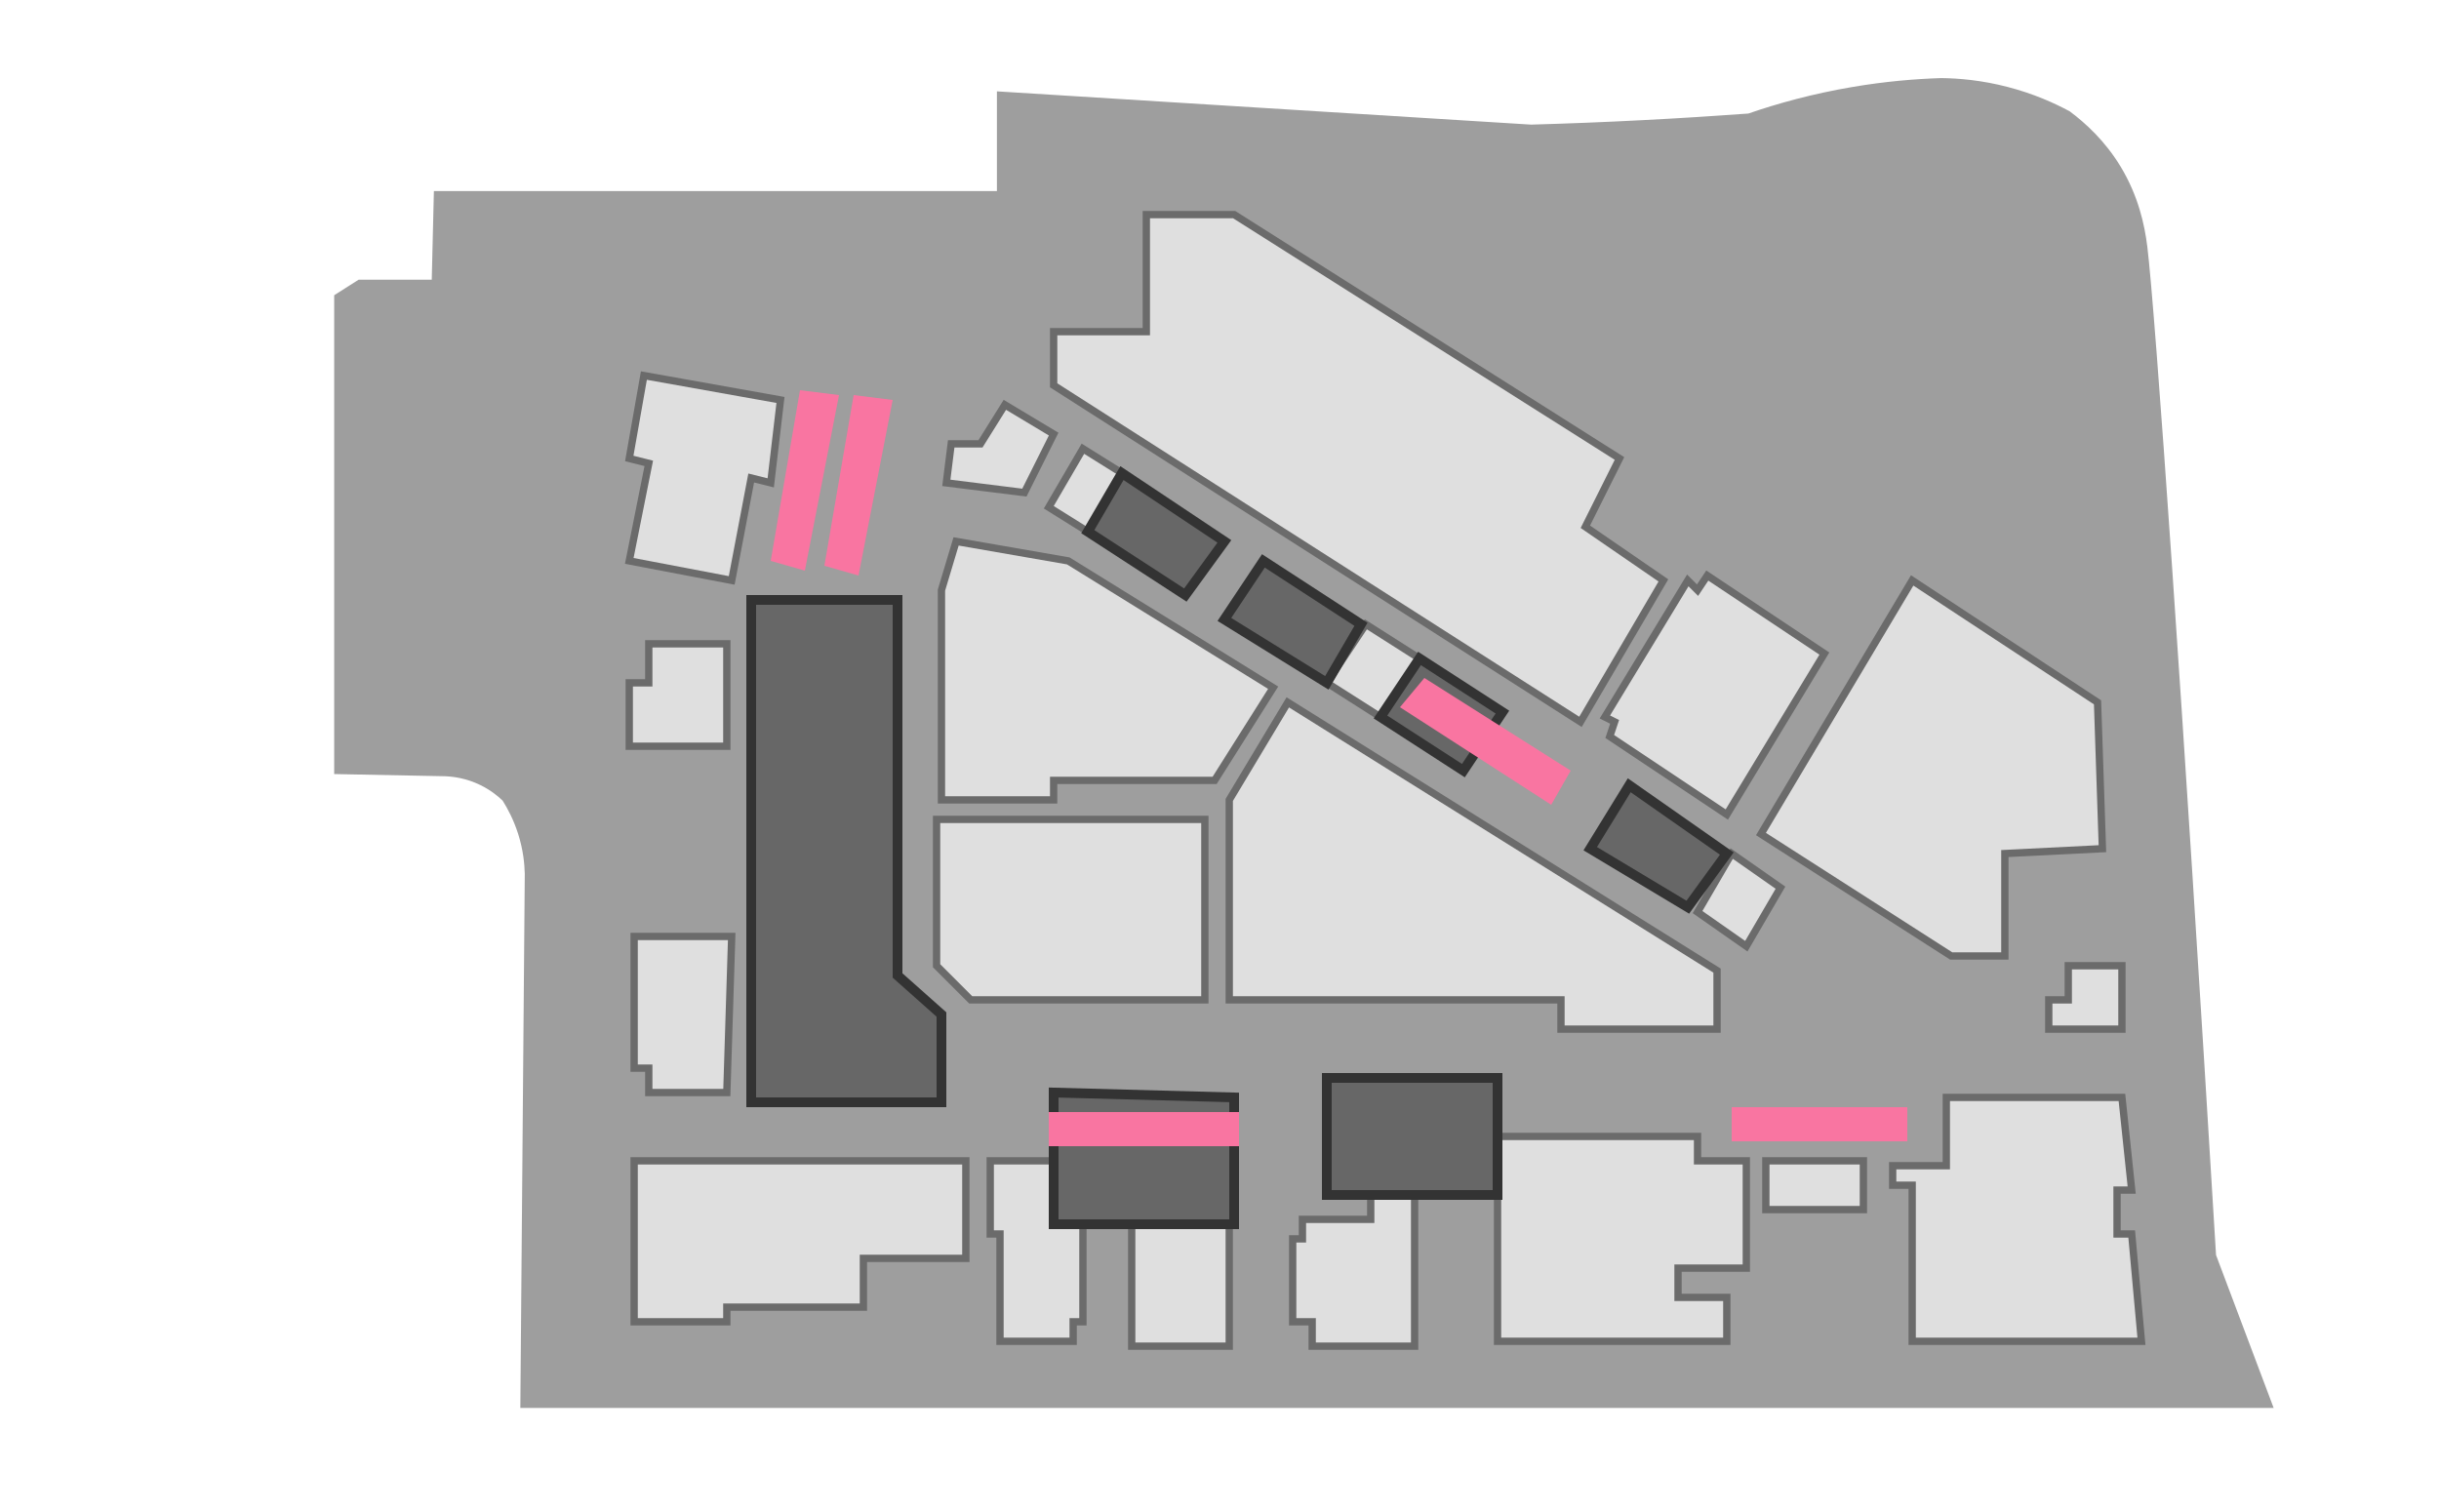 <?xml version="1.0" encoding="utf-8"?>
<!-- Generator: Adobe Illustrator 23.0.2, SVG Export Plug-In . SVG Version: 6.00 Build 0)  -->
<svg version="1.2" baseProfile="tiny" xmlns="http://www.w3.org/2000/svg" xmlns:xlink="http://www.w3.org/1999/xlink" x="0px"
	 y="0px" width="500px" height="310px" viewBox="0 0 500 310" xml:space="preserve">
<g id="圖層_1">
	<path fill="#9E9E9E" d="M88.95,39.17h115.42V18.73c36.5,2.27,73.01,4.54,109.51,6.82c7.43-0.21,15-0.51,22.72-0.91
		c7.41-0.38,14.68-0.84,21.81-1.36c5.99-2.07,13.16-4.06,21.36-5.45c6.66-1.13,12.78-1.65,18.18-1.82c3.59,0.04,8.3,0.43,13.63,1.82
		c5.3,1.37,9.58,3.3,12.72,5c3.26,2.43,7.25,6.07,10.45,11.36c3.65,6.05,4.91,11.99,5.45,16.36c1.59,12.77,7.33,94.54,14.09,206.76
		l11.81,31.35H106.67c0.3-36.5,0.61-73.01,0.91-109.51c-0.05-2.08-0.33-4.94-1.36-8.18c-0.92-2.89-2.14-5.17-3.18-6.82
		c-1-0.96-2.5-2.18-4.54-3.18c-2.94-1.44-5.64-1.76-7.27-1.82c-7.57-0.15-15.15-0.3-22.72-0.45V60.53l5-3.18h15L88.95,39.17z"/>
</g>
<g id="圖層_3">
	<g>
		<g>
			<polygon fill="#DFDFDF" stroke="#6B6B6B" stroke-width="1.5" stroke-miterlimit="10" points="129,94 133,95 129,115 150,119 
				154,98 158,99 160,82 132,77 			"/>
			<polygon fill="#DFDFDF" stroke="#6B6B6B" stroke-width="1.5" stroke-miterlimit="10" points="129,153 129,140 133,140 133,132 
				149,132 149,153 			"/>
			<polygon fill="#DFDFDF" stroke="#6B6B6B" stroke-width="1.5" stroke-miterlimit="10" points="130,192 150,192 149,224 133,224 
				133,219 130,219 			"/>
			<polygon fill="#DFDFDF" stroke="#6B6B6B" stroke-width="1.5" stroke-miterlimit="10" points="130,238 130,271 149,271 149,268 
				177,268 177,258 198,258 198,238 			"/>
			<polygon fill="#DFDFDF" stroke="#6B6B6B" stroke-width="1.5" stroke-miterlimit="10" points="203,238 222,238 222,271 220,271 
				220,275 205,275 205,253 203,253 			"/>
			<rect x="232" y="251" fill="#DFDFDF" stroke="#6B6B6B" stroke-width="1.5" stroke-miterlimit="10" width="20" height="25"/>
			<polygon fill="#DFDFDF" stroke="#6B6B6B" stroke-width="1.5" stroke-miterlimit="10" points="267,250 267,254 265,254 265,271 
				269,271 269,276 290,276 290,245 281,245 281,250 			"/>
			<polygon fill="#DFDFDF" stroke="#6B6B6B" stroke-width="1.5" stroke-miterlimit="10" points="307,275 307,233 348,233 348,238 
				358,238 358,260 344,260 344,266 354,266 354,275 			"/>
			<rect x="362" y="238" fill="#DFDFDF" stroke="#6B6B6B" stroke-width="1.5" stroke-miterlimit="10" width="20" height="10"/>
			<polygon fill="#DFDFDF" stroke="#6B6B6B" stroke-width="1.5" stroke-miterlimit="10" points="388,239 399,239 399,225 435,225 
				437,244 434,244 434,253 437,253 439,275 392,275 392,243 388,243 			"/>
			<polygon fill="#DFDFDF" stroke="#6B6B6B" stroke-width="1.5" stroke-miterlimit="10" points="420,205 420,211 435,211 435,198 
				424,198 424,205 			"/>
			<polygon fill="#DFDFDF" stroke="#6B6B6B" stroke-width="1.5" stroke-miterlimit="10" points="252,205 320,205 320,211 352,211 
				352,199 264,144 252,164 			"/>
			<polygon fill="#DFDFDF" stroke="#6B6B6B" stroke-width="1.5" stroke-miterlimit="10" points="192,198 199,205 247,205 247,168 
				192,168 			"/>
			<polygon fill="#DFDFDF" stroke="#6B6B6B" stroke-width="1.5" stroke-miterlimit="10" points="193,164 216,164 216,160 249,160 
				261,141 219,115 196,111 193,121 			"/>
			<polygon fill="#DFDFDF" stroke="#6B6B6B" stroke-width="1.5" stroke-miterlimit="10" points="195,91 194,99 210,101 216,89 
				206,83 201,91 			"/>
			<polygon fill="#DFDFDF" stroke="#6B6B6B" stroke-width="1.5" stroke-miterlimit="10" points="215,104 223,109 230,97 222,92 			
				"/>
			<polygon fill="#DFDFDF" stroke="#6B6B6B" stroke-width="1.5" stroke-miterlimit="10" points="358,194 348,187 355,175 365,182 
							"/>
			<polygon fill="#DFDFDF" stroke="#6B6B6B" stroke-width="1.5" stroke-miterlimit="10" points="272,140 283,147 291,135 280,128 
							"/>
			<polygon fill="#DFDFDF" stroke="#6B6B6B" stroke-width="1.5" stroke-miterlimit="10" points="216,79 216,68 235,68 235,44 
				253,44 332,94 325,108 341,119 324,148 			"/>
			<polygon fill="#DFDFDF" stroke="#6B6B6B" stroke-width="1.5" stroke-miterlimit="10" points="329,147 331,148 330,151 354,167 
				374,134 350,118 348,121 346,119 			"/>
		</g>
		<polygon fill="#DFDFDF" stroke="#6B6B6B" stroke-width="1.5" stroke-miterlimit="10" points="361,171 400,196 411,196 411,175 
			431,174 430,144 392,119 		"/>
	</g>
</g>
<g id="圖層_4">
	<g>
		<polygon fill="#676767" stroke="#333333" stroke-width="2" stroke-miterlimit="10" points="154,123 184,123 184,200 193,208 
			193,226 154,226 		"/>
		<polygon fill="#676767" stroke="#333333" stroke-width="2" stroke-miterlimit="10" points="223,109 243,122 251,111 230,97 		"/>
		<polygon fill="#676767" stroke="#333333" stroke-width="2" stroke-miterlimit="10" points="251,127 272,140 279,128 259,115 		"/>
		<polygon fill="#676767" stroke="#333333" stroke-width="2" stroke-miterlimit="10" points="283,147 300,158 308,146 291,135 		"/>
		<polygon fill="#676767" stroke="#333333" stroke-width="2" stroke-miterlimit="10" points="326,174 346,186 354,175 334,161 		"/>
		<polygon fill="#676767" stroke="#333333" stroke-width="2" stroke-miterlimit="10" points="216,224 253,225 253,251 216,251 		"/>
		<rect x="272" y="221" fill="#676767" stroke="#333333" stroke-width="2" stroke-miterlimit="10" width="35" height="24"/>
	</g>
</g>
<g id="圖層_6">
	<polygon fill="#F975A1" points="158,115 165,117 172,81 164,80 	"/>
	<polygon fill="#F975A1" points="169,116 176,118 183,82 175,81 	"/>
	<rect x="215" y="228" fill="#F975A1" width="39" height="7"/>
	<rect x="355" y="227" fill="#F975A1" width="36" height="7"/>
	<polygon fill="#F975A1" points="287,145 318,165 322,158 292,139 	"/>
</g>
</svg>

